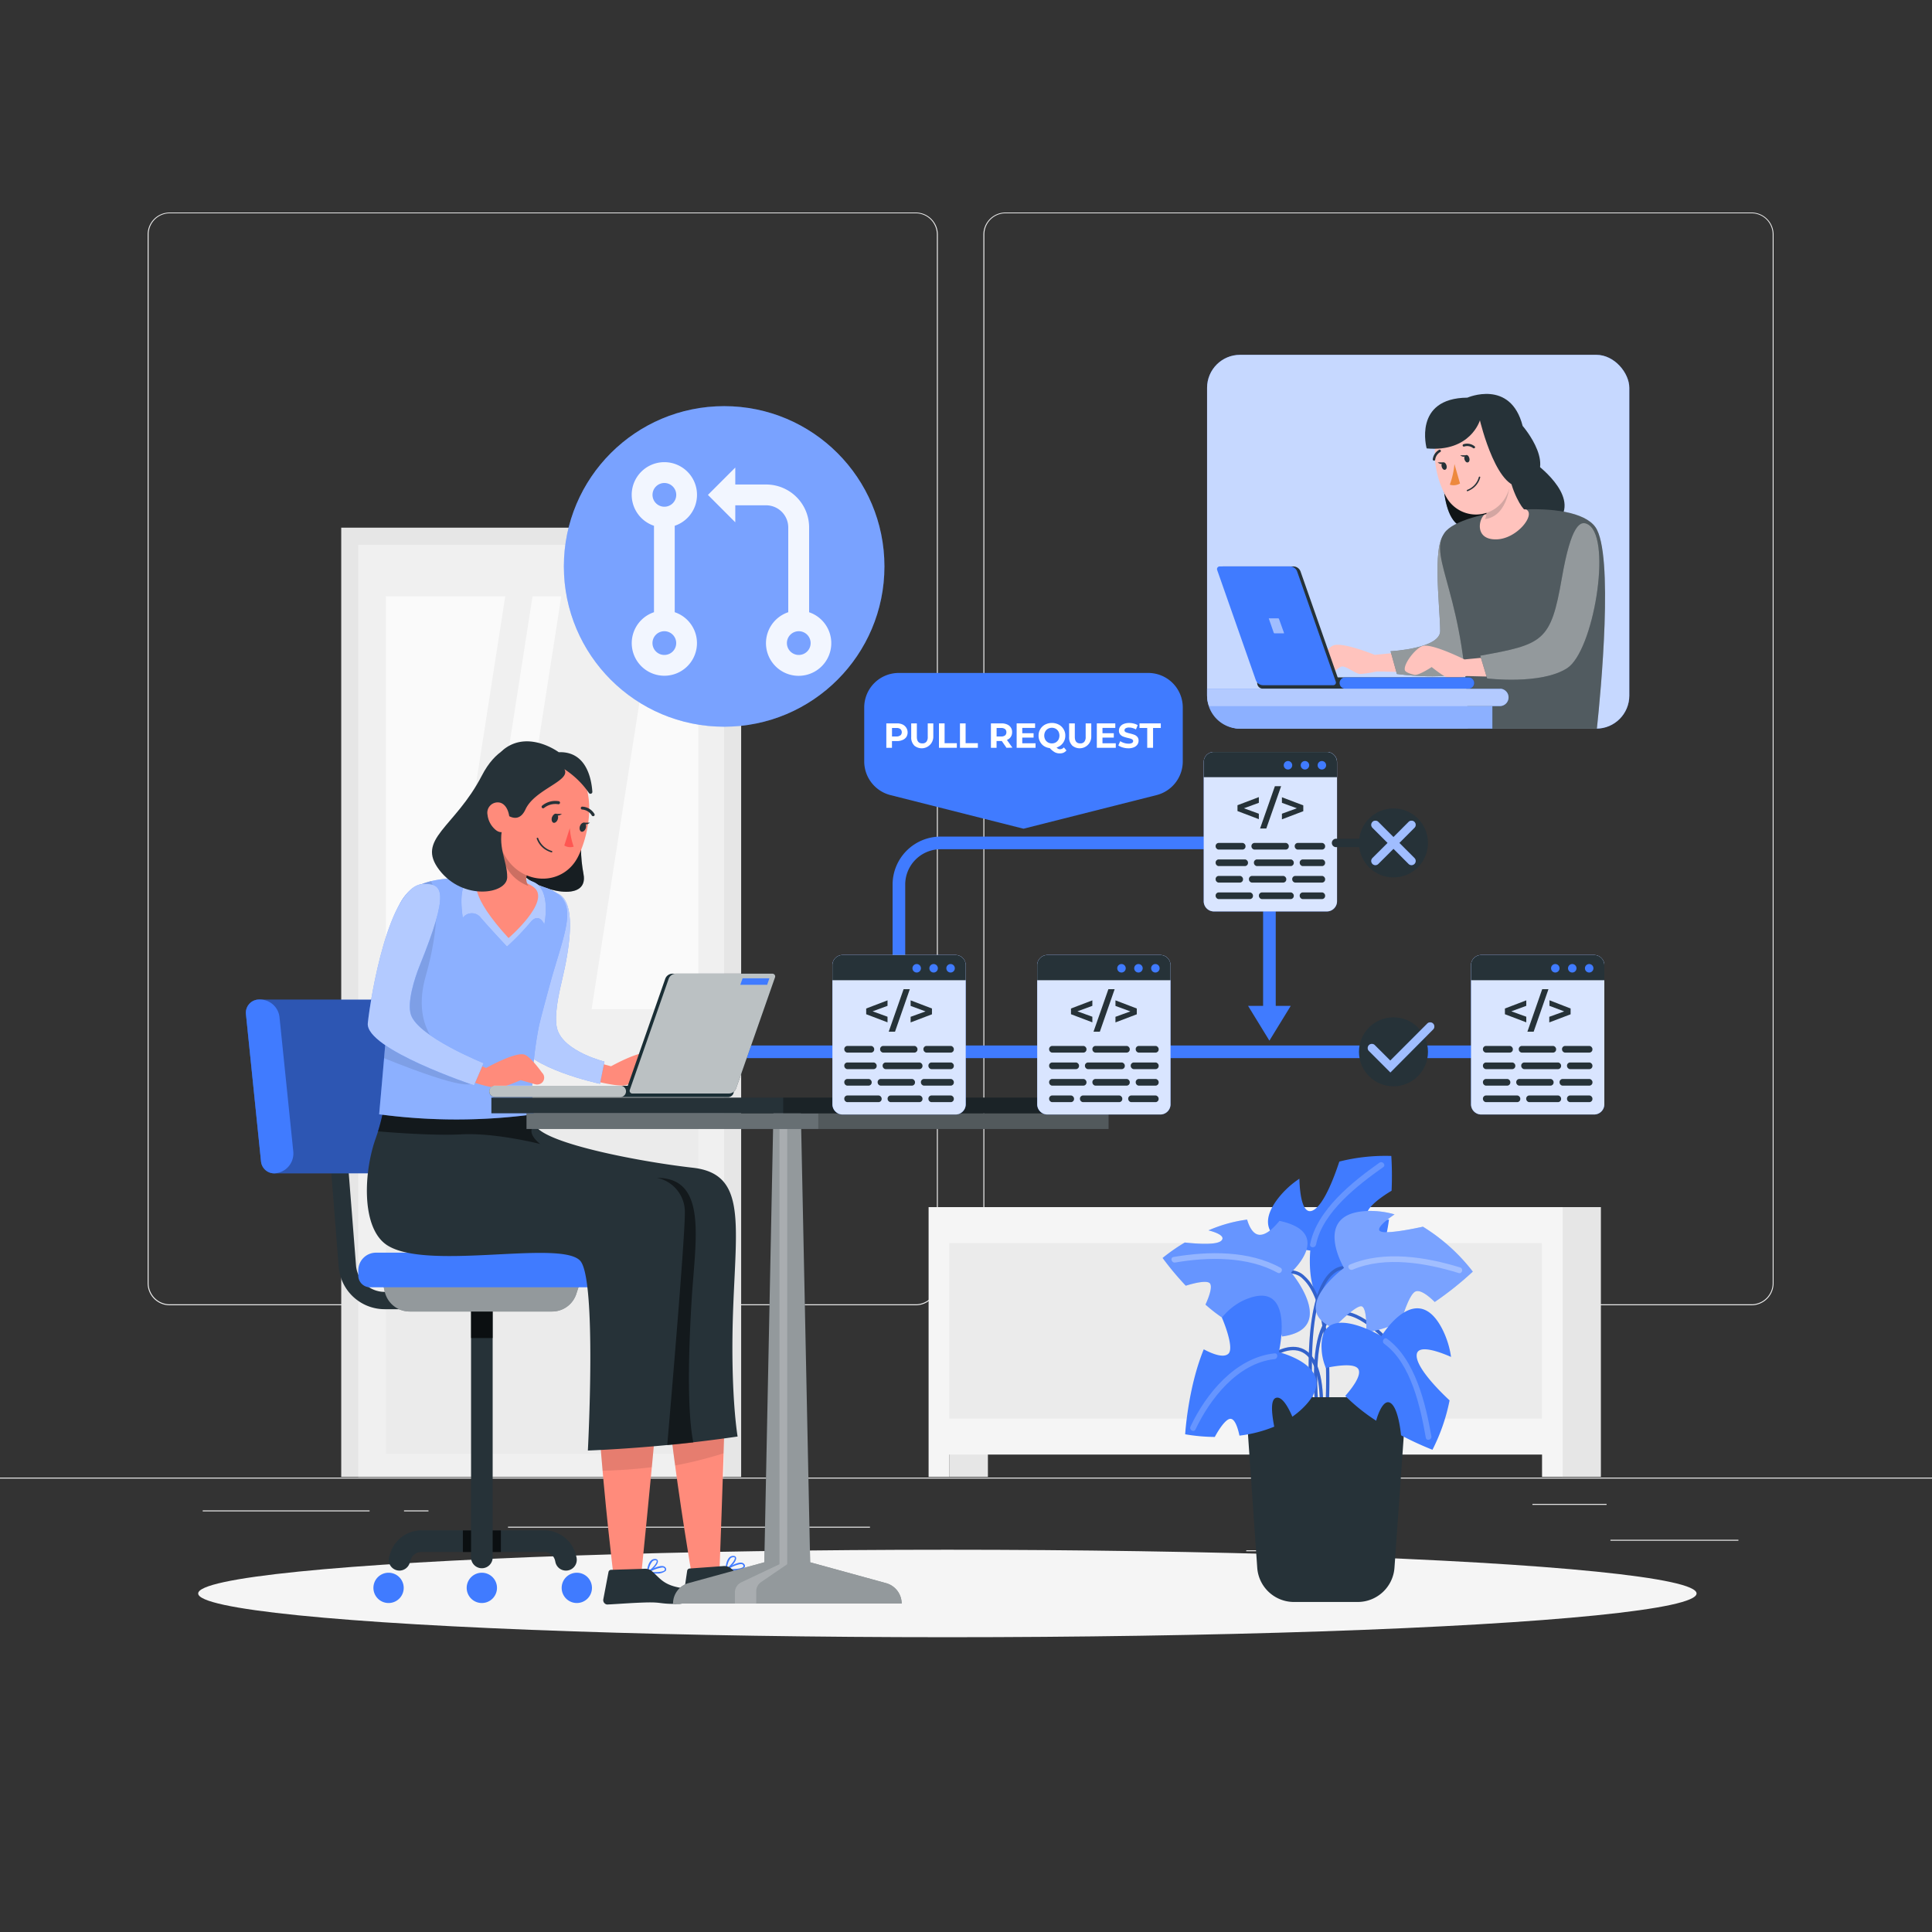 <svg xmlns="http://www.w3.org/2000/svg" viewBox="0 0 500 500"><rect x="0" y="0" width="500" height="500" fill="#333333" stroke="none"/><g id="freepik--background-complete--inject-15"><rect x="416.78" y="398.49" width="33.12" height="0.25" style="fill:#ebebeb"></rect><rect x="322.53" y="401.21" width="8.69" height="0.25" style="fill:#ebebeb"></rect><rect x="396.59" y="389.21" width="19.19" height="0.25" style="fill:#ebebeb"></rect><rect x="52.46" y="390.89" width="43.19" height="0.25" style="fill:#ebebeb"></rect><rect x="104.56" y="390.89" width="6.33" height="0.25" style="fill:#ebebeb"></rect><rect x="131.47" y="395.11" width="93.68" height="0.25" style="fill:#ebebeb"></rect><path d="M237,337.8H43.92a5.71,5.71,0,0,1-5.71-5.71V60.66A5.71,5.71,0,0,1,43.92,55H237a5.71,5.71,0,0,1,5.71,5.71V332.09A5.71,5.71,0,0,1,237,337.8ZM43.92,55.2a5.47,5.47,0,0,0-5.46,5.46V332.09a5.47,5.47,0,0,0,5.46,5.46H237a5.47,5.47,0,0,0,5.46-5.46V60.66A5.47,5.47,0,0,0,237,55.2Z" style="fill:#ebebeb"></path><path d="M453.31,337.8H260.21a5.72,5.72,0,0,1-5.71-5.71V60.66A5.72,5.72,0,0,1,260.21,55h193.1A5.71,5.71,0,0,1,459,60.66V332.09A5.71,5.71,0,0,1,453.31,337.8ZM260.21,55.2a5.47,5.47,0,0,0-5.46,5.46V332.09a5.47,5.47,0,0,0,5.46,5.46h193.1a5.47,5.47,0,0,0,5.46-5.46V60.66a5.47,5.47,0,0,0-5.46-5.46Z" style="fill:#ebebeb"></path><rect y="382.4" width="500" height="0.25" style="fill:#ebebeb"></rect><rect x="88.31" y="136.56" width="103.5" height="245.67" style="fill:#e6e6e6"></rect><rect x="92.71" y="141.01" width="94.7" height="241.22" style="fill:#f0f0f0"></rect><polygon points="128.61 261.17 145.26 154.32 137.82 154.32 121.17 261.17 128.61 261.17" style="fill:#fafafa"></polygon><polygon points="153.11 261.17 180.75 261.17 180.75 154.32 169.76 154.32 153.11 261.17" style="fill:#fafafa"></polygon><polygon points="130.76 154.32 99.87 154.32 99.87 261.17 114.11 261.17 130.76 154.32" style="fill:#fafafa"></polygon><rect x="99.87" y="287.88" width="80.87" height="88.34" style="fill:#ebebeb"></rect><rect x="99.87" y="265.14" width="6.9" height="17.99" style="fill:#e6e6e6"></rect><rect x="106.78" y="265.14" width="1.36" height="17.99" transform="translate(214.91 548.28) rotate(180)" style="fill:#e0e0e0"></rect><circle cx="101.59" cy="272.21" r="2.91" style="fill:#e0e0e0"></circle><rect x="102.44" y="277.25" width="1.5" height="3.64" style="fill:#e0e0e0"></rect><path d="M103.09,272.21A4.07,4.07,0,1,1,99,268.14,4.07,4.07,0,0,1,103.09,272.21Z" style="fill:#ebebeb"></path><rect x="242.9" y="318.78" width="159.26" height="52.33" style="fill:#ebebeb"></rect><rect x="245.66" y="374.66" width="10.01" height="7.56" style="fill:#e6e6e6"></rect><rect x="404.3" y="312.4" width="10.01" height="69.82" style="fill:#e6e6e6"></rect><path d="M401.75,312.4H240.32v69.82h5.34v-5.78H399.08v5.78h5.34V312.4Zm-156.09,9.34h74V367.1h-74Zm79.38,0h74V367.1H325Z" style="fill:#f5f5f5"></path></g><g id="freepik--Shadow--inject-15"><ellipse id="freepik--path--inject-15" cx="245.18" cy="412.39" rx="193.89" ry="11.32" style="fill:#f5f5f5"></ellipse></g><g id="freepik--Plant--inject-15"><path d="M339.1,323.64s-17.64-1.84-8.13-13.76a23.28,23.28,0,0,1,5.31-4.83c.08,3.08.59,9.48,3.41,8.24,3.08-1.35,6-9.88,6.93-12.68a48.75,48.75,0,0,1,13.45-1.45,83.52,83.52,0,0,1,.07,9c-2.11,1.26-6.22,4-6.4,6.08s3.92,1.68,5.73,1.35a48.71,48.71,0,0,1-2.39,10c-2.56-.73-6.45-1.56-7.63-.22s1.52,5.61,3.22,7.85a14.55,14.55,0,0,1-2.95,2.49C337.11,343.48,339.1,323.64,339.1,323.64Z" style="fill:#407BFF"></path><g style="opacity:0.2"><path d="M340.58,322.15c1.64-8.46,10.94-15.53,17.4-20.1.79-.55-.19-1.69-1-1.13-6.83,4.82-16.19,12.19-17.92,21.1-.19.94,1.3,1.07,1.49.13Z" style="fill:#fff"></path></g><path d="M339.09,365.63l.86-.06c-1.72-25.45,2.07-33.72,5.55-36.18a4.22,4.22,0,0,1,3.87-.68l.34-.78a5,5,0,0,0-4.7.76C341.35,331.27,337.35,339.78,339.09,365.63Z" style="fill:#407BFF"></path><path d="M343.93,363.05c.84-21.65-2.91-29.73-6.21-32.69a5.2,5.2,0,0,0-3.92-1.61l.12.85A4.44,4.44,0,0,1,337.2,331c3.13,2.87,6.7,10.75,5.88,32Z" style="fill:#407BFF"></path><path d="M340.28,363.07l.85-.06c-.88-13,.73-20.75,4.65-22.39,5.11-2.14,12.75,6.42,12.83,6.5l.64-.56c-.33-.37-8.12-9.1-13.8-6.73C341.1,341.65,339.36,349.46,340.28,363.07Z" style="fill:#407BFF"></path><path d="M342.44,363.89c0-8-1.66-12.93-4.94-14.66-3.7-1.94-8,.94-8.15,1.06l.48.7s4-2.71,7.27-1c3,1.57,4.49,6.25,4.48,13.9Z" style="fill:#407BFF"></path><g style="opacity:0.2"><path d="M339.09,365.63l.86-.06c-1.72-25.45,2.07-33.72,5.55-36.18a4.22,4.22,0,0,1,3.87-.68l.34-.78a5,5,0,0,0-4.7.76C341.35,331.27,337.35,339.78,339.09,365.63Z"></path><path d="M343.93,363.05c.84-21.65-2.91-29.73-6.21-32.69a5.2,5.2,0,0,0-3.92-1.61l.12.85A4.44,4.44,0,0,1,337.2,331c3.13,2.87,6.7,10.75,5.88,32Z"></path><path d="M340.28,363.07l.85-.06c-.88-13,.73-20.75,4.65-22.39,5.11-2.14,12.75,6.42,12.83,6.5l.64-.56c-.33-.37-8.12-9.1-13.8-6.73C341.1,341.65,339.36,349.46,340.28,363.07Z"></path><path d="M342.44,363.89c0-8-1.66-12.93-4.94-14.66-3.7-1.94-8,.94-8.15,1.06l.48.7s4-2.71,7.27-1c3,1.57,4.49,6.25,4.48,13.9Z"></path></g><path d="M360.89,405.71,364,361.6H322.31l3.06,44.11a9.53,9.53,0,0,0,9.52,8.88h16.48A9.55,9.55,0,0,0,360.89,405.71Z" style="fill:#263238"></path><path d="M347.83,328.15s-8.66-14.55,6.59-14.76a23.17,23.17,0,0,1,6.49.89c-2,1.35-5.18,3.82-3.54,4.44s7.9-.59,10.88-1.25a48.3,48.3,0,0,1,12.91,11.62,84.55,84.55,0,0,1-9.85,7.86c-1.52-1.51-3.82-3.41-5.12-2.65s-2.73,4.81-3.6,7.7a31.85,31.85,0,0,1-9,2.8c.08-2.33,0-6.09-1.08-6.69s-5.16,3.25-7.43,5.59C333.4,338.67,347.83,328.15,347.83,328.15Z" style="fill:#407BFF"></path><path d="M347.83,328.15s-8.66-14.55,6.59-14.76a23.17,23.17,0,0,1,6.49.89c-2,1.35-5.18,3.82-3.54,4.44s7.9-.59,10.88-1.25a48.3,48.3,0,0,1,12.91,11.62,84.55,84.55,0,0,1-9.85,7.86c-1.52-1.51-3.82-3.41-5.12-2.65s-2.73,4.81-3.6,7.7a31.85,31.85,0,0,1-9,2.8c.08-2.33,0-6.09-1.08-6.69s-5.16,3.25-7.43,5.59C333.4,338.67,347.83,328.15,347.83,328.15Z" style="fill:#fff;opacity:0.3"></path><path d="M327.8,339.08c-1.85-.53-4.13,3.14-5.32,5.35a40,40,0,0,1-10.5-6.8c.85-1.86,1.81-4.44,1.2-5.42s-3.94-.21-6.3.53a76.53,76.53,0,0,1-6-7.18,48.39,48.39,0,0,1,5.75-4c3.43.38,8.28.69,9.46-.49s-1.44-2.18-3.34-2.65a37.11,37.11,0,0,1,10-2.79c.45,1.55,1.45,3.94,3.31,3.94s3.79-2.07,5.07-3.61c14.33,3.08,3,13.33,3,13.33s12.33,14.63-2.33,16.59C331,343.38,329.53,339.57,327.8,339.08Z" style="fill:#407BFF"></path><path d="M327.8,339.08c-1.85-.53-4.13,3.14-5.32,5.35a40,40,0,0,1-10.5-6.8c.85-1.86,1.81-4.44,1.2-5.42s-3.94-.21-6.3.53a76.53,76.53,0,0,1-6-7.18,48.39,48.39,0,0,1,5.75-4c3.43.38,8.28.69,9.46-.49s-1.44-2.18-3.34-2.65a37.11,37.11,0,0,1,10-2.79c.45,1.55,1.45,3.94,3.31,3.94s3.79-2.07,5.07-3.61c14.33,3.08,3,13.33,3,13.33s12.33,14.63-2.33,16.59C331,343.38,329.53,339.57,327.8,339.08Z" style="fill:#fff;opacity:0.2"></path><path d="M311.53,349.2c1.75.94,5.07,2.45,6.41,1.11s-.71-7-1.71-9.3a15.91,15.91,0,0,1,5.73-4.54c13.57-6,9,13.47,9,13.47S348,354.06,337,364.57a21.48,21.48,0,0,1-2.54,2.07c-.86-2-2.53-5.35-4.2-4.89s-1,4.78-.49,7.47a34.3,34.3,0,0,1-9,2.32c-.4-1.9-1.16-4.42-2.38-4.35s-3,2.81-4,4.69a46.66,46.66,0,0,1-7.67-.69S307.41,359.28,311.53,349.2Z" style="fill:#407BFF"></path><path d="M357.51,345.8s9.18-15.17,15.92-1.5a23.27,23.27,0,0,1,2.1,6.87c-2.81-1.24-8.82-3.51-8.9-.42-.1,3.36,6.36,9.66,8.52,11.67a49,49,0,0,1-4.43,12.78,81.65,81.65,0,0,1-8.13-3.75c-.25-2.45-1-7.33-2.77-8.38s-3.2,2.83-3.67,4.61a48.61,48.61,0,0,1-8-6.42c1.76-2,4.17-5.17,3.45-6.81-.78-1.8-5.72-1-8.47-.44a14.21,14.21,0,0,1-1-3.72C340.42,335.54,357.51,345.8,357.51,345.8Z" style="fill:#407BFF"></path><g style="opacity:0.3"><path d="M350.08,328.58c8.42-3.58,19.1-1.69,27.42.88.92.28,1.31-1.16.39-1.44-8.79-2.72-19.72-4.49-28.56-.74-.88.38-.12,1.67.75,1.3Z" style="fill:#fff"></path></g><g style="opacity:0.3"><path d="M304.13,326.74c8.55-1.46,18.75-1.63,26.5,2.64.85.47,1.6-.82.76-1.29-8.16-4.49-18.69-4.32-27.66-2.79-1,.16-.54,1.6.4,1.44Z" style="fill:#fff"></path></g><g style="opacity:0.2"><path d="M329.83,350.25c-10.09,1.09-17.73,10.44-21.73,18.94-.41.87.88,1.63,1.29.76,3.74-7.94,10.92-17.17,20.44-18.21.95-.1,1-1.6,0-1.49Z" style="fill:#fff"></path></g><g style="opacity:0.2"><path d="M358.23,347.77c7,5.09,9.39,16.52,10.77,24.31.17.95,1.61.55,1.44-.39-1.45-8.24-4.13-19.85-11.45-25.21-.78-.57-1.53.73-.76,1.29Z" style="fill:#fff"></path></g></g><g id="freepik--character-2--inject-15"><rect x="312.39" y="91.83" width="109.27" height="96.74" rx="8.54" style="fill:#407BFF"></rect><rect x="312.39" y="91.83" width="109.27" height="96.74" rx="8.54" style="fill:#fff;opacity:0.7"></rect><path d="M373.73,114.83S371.42,135,379,136.57c9.4,2,7.13-15.95,7.13-15.95L379,110.28Z" style="fill:#263238"></path><path d="M373.73,114.83S371.42,135,379,136.57c9.4,2,7.13-15.95,7.13-15.95L379,110.28Z" style="opacity:0.6"></path><path d="M397.16,119.79s11.42,8.12,6.54,14.56-13-2.66-13.15-7.71S397.16,119.79,397.16,119.79Z" style="fill:#263238"></path><path d="M362.67,168.81l-6.89.66s-8-3.26-10.56-2.49c-1.77.53-4.33,4.54-3.82,6.32.19.66,1.77,1.19,2.45,1.25.9.08,2.55-2,3.45-2.06,1.2-.1,3.54,1.92,4.75,1.94a32.79,32.79,0,0,0,4.28-.66l8.12.19Z" style="fill:#ffc3bd"></path><path d="M359.88,168.54l1.64,5.89s11.88,1.62,16.54-.43,1.15-36.51-3.34-36.13-2,19.45-2,25.44C372.7,167.88,359.88,168.54,359.88,168.54Z" style="fill:#263238"></path><path d="M359.88,168.54l1.64,5.89s11.88,1.62,16.54-.43,1.15-36.51-3.34-36.13-2,19.45-2,25.44C372.7,167.88,359.88,168.54,359.88,168.54Z" style="fill:#fff;opacity:0.5"></path><path d="M373.83,137.91c-4.5,6.44,5.84,16.54,6.06,50.67h33.38c1-9.22,4.43-45.34-.38-52.16C407.36,128.59,378.12,131.78,373.83,137.91Z" style="fill:#263238"></path><path d="M373.83,137.91c-4.5,6.44,5.84,16.54,6.06,50.67h33.38c1-9.22,4.43-45.34-.38-52.16C407.36,128.59,378.12,131.78,373.83,137.91Z" style="fill:#fff;opacity:0.2"></path><path d="M383.69,128.86l6.7-7.28c.64,5.58,3.61,10.16,4.2,10.34l-.73,2.56c-8.12,9.13-10,.36-10,.36C385.85,133.19,383.69,128.86,383.69,128.86Z" style="fill:#ffc3bd"></path><path d="M393.48,118.27a6,6,0,0,1-1.68,4c-1.39,1.42-3,.35-3.34-1.51-.32-1.69,0-4.45,1.77-5.15S393.49,116.4,393.48,118.27Z" style="fill:#ffc3bd"></path><path d="M385.89,170l-6.89.66s-7.8-3.91-10.55-3.54c-1.78.24-5.2,4.49-4.89,6.26.12.68,1.79,1.09,2.46,1.25,1.09.27,4.5-2,4.5-2s3.47,2.84,4.75,3a20.66,20.66,0,0,0,4.28-.67l8.12.2Z" style="fill:#ffc3bd"></path><path d="M411.2,135.86c-2.22-1.51-4.59-.05-7,13.76-2.84,16.38-4.74,17.12-21.11,20.07l1.78,5.89s14,1.72,20.74-2.68S417.17,139.94,411.2,135.86Z" style="fill:#263238"></path><path d="M411.2,135.86c-2.22-1.51-4.59-.05-7,13.76-2.84,16.38-4.74,17.12-21.11,20.07l1.78,5.89s14,1.72,20.74-2.68S417.17,139.94,411.2,135.86Z" style="fill:#fff;opacity:0.5"></path><path d="M387.26,139.59c5.44-.11,10.34-6.61,7.65-7.76a61.51,61.51,0,0,0-10.69,1.32C382.64,134.35,381.63,139.71,387.26,139.59Z" style="fill:#ffc3bd"></path><path d="M387.7,124.5l3.13-.32s-.14,9.36-6.54,10.17c1.19-1.89-.6-5.49-.6-5.49Z" style="fill:#263238;opacity:0.2"></path><path d="M389.48,113.58c1.44,6.61,2.63,10.4.34,14.77a8.79,8.79,0,0,1-15.58.18c-3.05-5.38-4.91-15.29.64-19.9a8.9,8.9,0,0,1,14.6,5Z" style="fill:#ffc3bd"></path><path d="M380.26,118.54c.16.52,0,1-.36,1.12s-.73-.23-.89-.75,0-1,.37-1.13S380.11,118,380.26,118.54Z" style="fill:#263238"></path><path d="M374.36,120.45c.15.52,0,1-.36,1.12s-.74-.23-.89-.76,0-1,.36-1.13S374.21,119.91,374.36,120.45Z" style="fill:#263238"></path><path d="M381.54,116a.27.27,0,0,0,.14-.07.31.31,0,0,0-.06-.44h0a3.1,3.1,0,0,0-2.89-.52.32.32,0,0,0-.18.41h0a.32.32,0,0,0,.41.18h0a2.48,2.48,0,0,1,2.25.39A.31.31,0,0,0,381.54,116Z" style="fill:#263238"></path><path d="M371.24,119.21a.34.34,0,0,0,.18-.24,2.69,2.69,0,0,1,1.34-2,.32.32,0,0,0,.08-.45.32.32,0,0,0-.36-.13h0a3.29,3.29,0,0,0-1.68,2.44.32.32,0,0,0,.25.37h0A.37.37,0,0,0,371.24,119.21Z" style="fill:#263238"></path><path d="M380.67,126.7a6.27,6.27,0,0,1-.82.41.18.18,0,0,1-.24-.09h0a.18.18,0,0,1,.11-.24,4.9,4.9,0,0,0,3-3.29.18.18,0,0,1,.22-.14.17.17,0,0,1,.14.21A5.07,5.07,0,0,1,380.67,126.7Z" style="fill:#263238"></path><path d="M376.41,120.1a20.8,20.8,0,0,1-1.2,5.33,3.19,3.19,0,0,0,2.64-.31Z" style="fill:#ed893e"></path><path d="M373.57,119.67l-1.5,0S373.11,120.57,373.57,119.67Z" style="fill:#263238"></path><path d="M379.4,117.82l-1.51,0S378.92,118.68,379.4,117.82Z" style="fill:#263238"></path><path d="M383,108.78s-2.4,8.29-13.78,7.27c0,0-3.62-13,10.54-13.14,0,0,11.17-4.88,14.3,7.32,0,0,9.87,11.35.55,15.39C387.68,128.62,383,108.78,383,108.78Z" style="fill:#263238"></path><path d="M380.19,175.31H326.94a1.46,1.46,0,1,0,0,2.91h53.25a1.46,1.46,0,0,0,0-2.91Z" style="fill:#263238"></path><path d="M327.73,177.33h18.2a.69.69,0,0,0,.65-.91l-10-28.52a2,2,0,0,0-1.85-1.31h-18.2a.69.69,0,0,0-.65.92l10,28.51A1.94,1.94,0,0,0,327.73,177.33Z" style="fill:#263238"></path><path d="M326.85,177.33h18.2a.69.69,0,0,0,.65-.91l-10-28.52a2,2,0,0,0-1.85-1.31h-18.2a.69.69,0,0,0-.65.92L325,176A2,2,0,0,0,326.85,177.33Z" style="fill:#407BFF"></path><path d="M329.91,163.91h2.31a.09.09,0,0,0,.08-.12L331,160.18a.25.25,0,0,0-.24-.16h-2.3a.08.08,0,0,0-.08.11l1.26,3.61A.26.26,0,0,0,329.91,163.91Z" style="fill:#fff;opacity:0.5"></path><path d="M348.27,178.22a1.46,1.46,0,1,1,0-2.91h31.92a1.46,1.46,0,0,1,0,2.91Z" style="fill:#407BFF"></path><path d="M388.31,178.27H312.39V180a8.49,8.49,0,0,0,.45,2.73h75.47a2.25,2.25,0,0,0,0-4.49Z" style="fill:#407BFF"></path><path d="M320.93,188.58h65.29v-5.82H312.84A8.53,8.53,0,0,0,320.93,188.58Z" style="fill:#407BFF"></path><path d="M388.31,178.27H312.39V180a8.49,8.49,0,0,0,.45,2.73h75.47a2.25,2.25,0,0,0,0-4.49Z" style="fill:#fff;opacity:0.6"></path><path d="M320.93,188.58h65.29v-5.82H312.84A8.53,8.53,0,0,0,320.93,188.58Z" style="fill:#fff;opacity:0.4"></path></g><g id="freepik--character-1--inject-15"><path d="M111.26,338.82H99.5a11.94,11.94,0,0,1-11.84-10.94l-2.14-27.13L90,300.4l2.14,27.13a7.44,7.44,0,0,0,7.38,6.81h11.76Z" style="fill:#263238"></path><path d="M105.32,303.65a5.15,5.15,0,0,0,4.59-5.64l-3.56-34.73a5.13,5.13,0,0,0-5.63-4.58h-34a3.42,3.42,0,0,0-3.06,3.76l3.9,38.12a3.43,3.43,0,0,0,3.76,3.07Z" style="fill:#407BFF"></path><path d="M105.32,303.65a5.15,5.15,0,0,0,4.59-5.64l-3.56-34.73a5.13,5.13,0,0,0-5.63-4.58h-34a3.42,3.42,0,0,0-3.06,3.76l3.9,38.12a3.43,3.43,0,0,0,3.76,3.07Z" style="opacity:0.3"></path><path d="M67.55,300.58l-3.9-38.12a3.42,3.42,0,0,1,3.06-3.76h0a5.13,5.13,0,0,1,5.63,4.58L75.9,298a5.15,5.15,0,0,1-4.59,5.64h0A3.43,3.43,0,0,1,67.55,300.58Z" style="fill:#407BFF"></path><path d="M106,404.57l.3-.92a2.88,2.88,0,0,1,2.74-2h31.8a2.89,2.89,0,0,1,2.82,2.26l.08.37a2.79,2.79,0,0,0,2.73,2.19h0a2.79,2.79,0,0,0,2.73-3.4l-.08-.36a8.48,8.48,0,0,0-8.28-6.66h-31.8a8.48,8.48,0,0,0-8,5.82l-.31.93a2.8,2.8,0,0,0,2.66,3.67h0A2.8,2.8,0,0,0,106,404.57Z" style="fill:#263238"></path><rect x="119.79" y="396.07" width="9.84" height="5.59" style="opacity:0.7"></rect><path d="M124.71,405.86h0a2.8,2.8,0,0,1-2.8-2.8V328.72h5.59v74.34A2.8,2.8,0,0,1,124.71,405.86Z" style="fill:#263238"></path><path d="M128.62,410.93a3.92,3.92,0,1,1-3.91-3.91A3.92,3.92,0,0,1,128.62,410.93Z" style="fill:#407BFF"></path><path d="M104.48,410.93a3.92,3.92,0,1,1-3.92-3.91A3.93,3.93,0,0,1,104.48,410.93Z" style="fill:#407BFF"></path><path d="M153.2,410.93a3.92,3.92,0,1,1-3.91-3.91A3.92,3.92,0,0,1,153.2,410.93Z" style="fill:#407BFF"></path><rect x="121.91" y="333.05" width="5.59" height="13.23" style="opacity:0.7"></rect><path d="M142.86,339.42H106a6.61,6.61,0,0,1-6.44-5.18l-1.1-5H151l-1.86,5.64A6.6,6.6,0,0,1,142.86,339.42Z" style="fill:#263238"></path><path d="M142.86,339.42H106a6.61,6.61,0,0,1-6.44-5.18l-1.1-5H151l-1.86,5.64A6.6,6.6,0,0,1,142.86,339.42Z" style="fill:#fff;opacity:0.5"></path><path d="M97.3,324.19h54.81a4.59,4.59,0,0,1,4.59,4.59v1.31a3.06,3.06,0,0,1-3.06,3.06H95.78a3.06,3.06,0,0,1-3.06-3.06v-1.31A4.59,4.59,0,0,1,97.3,324.19Z" style="fill:#407BFF"></path><path d="M163.38,302.1s23-1.15,24.66,6.53-1.84,98-1.84,98l-7.25.45s-12.55-72.36-6.38-84.76l-18.29.25Z" style="fill:#ff8b7b"></path><path d="M187.58,366c-4.49-.05-9.53.06-14.49.27.51,4.44,1.07,8.85,1.64,13a109.39,109.39,0,0,0,12.53-3.15C187.37,372.89,187.47,369.48,187.58,366Z" style="opacity:0.1;mix-blend-mode:multiply"></path><path d="M188,406.35a.19.19,0,0,1-.16-.14.18.18,0,0,1,.08-.2c.11-.08,2.75-1.85,4.09-1.58a1,1,0,0,1,.62.39.71.71,0,0,1,.07.81,3.32,3.32,0,0,1-2.27.77A13.16,13.16,0,0,1,188,406.35Zm.59-.29c1.48.07,3.46-.08,3.79-.62,0-.07.09-.18-.07-.41a.48.48,0,0,0-.38-.23,1.45,1.45,0,0,0-.36,0A8.5,8.5,0,0,0,188.54,406.06Z" style="fill:#407BFF"></path><path d="M187.85,406.35a.18.18,0,0,1-.09-.16c0-.1.06-2.24,1-3.14a1.38,1.38,0,0,1,1-.39c.51,0,.69.26.73.47.23.88-1.54,2.72-2.45,3.2a.11.11,0,0,1-.08,0Zm1.83-3.33a.94.94,0,0,0-.63.28,4.39,4.39,0,0,0-.87,2.49c.93-.65,2.08-2.07,2-2.6,0-.05,0-.18-.39-.19l-.1,0Z" style="fill:#407BFF"></path><path d="M187.07,405.31l-8.59.62a.69.69,0,0,0-.64.59l-1.05,7.1a1.15,1.15,0,0,0,1,1.32,1,1,0,0,0,.25,0c3.09-.28,5.84-.65,9.69-.92,4.55-.33,3.44.3,8.8,0,3.22-.19,3.55-3.9,2.17-4-6.32-.33-7.1-2.18-9.68-4.24A2.75,2.75,0,0,0,187.07,405.31Z" style="fill:#263238"></path><path d="M149.37,302.84s23.06,1.1,24.32,8.86-7.7,95.48-7.7,95.48l-7.27.1s-9.05-72.88-2.29-85l-18.28-.63Z" style="fill:#ff8b7b"></path><path d="M168.69,379.71c.41-4.28.84-8.82,1.27-13.45-5.5,0-10.85,0-15.12.11.32,4.88.71,9.71,1.11,14.26C158.56,380.58,163.16,380.38,168.69,379.71Z" style="opacity:0.1;mix-blend-mode:multiply"></path><path d="M167.59,407.07a.19.19,0,0,1-.15-.15.18.18,0,0,1,.08-.19c.12-.08,2.83-1.73,4.15-1.41a1,1,0,0,1,.61.42.71.71,0,0,1,0,.81,3.4,3.4,0,0,1-2.31.67A14,14,0,0,1,167.59,407.07Zm.6-.27c1.48.14,3.46.07,3.82-.46.05-.06.09-.18,0-.41a.56.56,0,0,0-.38-.25,1.46,1.46,0,0,0-.36,0A8.72,8.72,0,0,0,168.19,406.8Z" style="fill:#407BFF"></path><path d="M167.49,407.07a.19.19,0,0,1-.08-.17c0-.1.15-2.24,1.13-3.09a1.38,1.38,0,0,1,1-.35c.51,0,.68.29.71.5.19.88-1.65,2.65-2.58,3.1a.11.11,0,0,1-.08,0Zm2-3.26a1,1,0,0,0-.63.26,4.41,4.41,0,0,0-1,2.45c1-.61,2.16-2,2.1-2.52,0-.05,0-.18-.38-.2Z" style="fill:#407BFF"></path><path d="M166.75,406l-8.61.27a.69.69,0,0,0-.66.56l-1.34,7.05a1.15,1.15,0,0,0,.91,1.36,1,1,0,0,0,.24,0c3.1-.15,5.86-.4,9.72-.52,4.57-.13,3.43.45,8.79.36,3.23-.06,3.71-3.75,2.34-3.89-6.3-.59-7-2.47-9.5-4.64A2.78,2.78,0,0,0,166.75,406Z" style="fill:#263238"></path><path d="M99.36,286.52a51.4,51.4,0,0,1-2.22,8.35c-2.94,8.43-3.6,22,2.34,26.87,9.36,7.64,45.43-1.09,50.66,4.53,4.36,4.69,2,49.13,2,49.13a379.48,379.48,0,0,0,38.75-3.63s-2-11.6-1.12-33.85,3.06-34.18-10.46-35.71-37.62-6.14-40.61-10.74c-2-3.09-1.07-4.86-1.07-4.86Z" style="fill:#263238"></path><path d="M179.44,373.31c-.84-4-1.87-13.89-.41-37.38.94-15.12,4.12-31.1-9-31.1a9,9,0,0,1,7.21,9.1c0,6.76-3.56,48.54-4.56,60.07C174.88,373.8,177.14,373.57,179.44,373.31Z" style="opacity:0.5"></path><path d="M138.51,291.09c-1.7-2.85-.84-4.48-.84-4.48l-38.31-.09a48.71,48.71,0,0,1-1.54,6.27c4.94.43,15.17,1.13,21.52.78,8.89-.48,20.47,2.5,20.47,2.5S135.71,293.05,138.51,291.09Z" style="opacity:0.5"></path><path d="M151.69,210.64s-2.47,6.13-.68,15.58c1.44,7.56-11.59,4.43-15.87,0S148.47,210,148.47,210Z" style="fill:#263238"></path><path d="M151.69,210.64s-2.47,6.13-.68,15.58c1.44,7.56-11.59,4.43-15.87,0S148.47,210,148.47,210Z" style="opacity:0.4"></path><path d="M152.77,274.5l5.37,1.45s7.17-4,9.67-3.46c1.37.31,3.43,2.58,4.93,4.42a2,2,0,0,1-1.06,3.15h0a1.86,1.86,0,0,1-1,0L167,279s-4.11,1.83-5.73,1.93c-2.84.18-10.64-2-10.64-2Z" style="fill:#ff8b7b"></path><path d="M143.42,231c2.29.36,6.78,2.83,1.93,23.12-.76,3.21-2.12,9.31-1.07,12.44,1.89,5.65,12.15,8.18,12.15,8.18l-1.16,5.75s-19-4.08-20.91-10.69C132.49,263.42,133.2,229.42,143.42,231Z" style="fill:#407BFF"></path><path d="M143.42,231c2.29.36,6.78,2.83,1.93,23.12-.76,3.21-2.12,9.31-1.07,12.44,1.89,5.65,12.15,8.18,12.15,8.18l-1.16,5.75s-19-4.08-20.91-10.69C132.49,263.42,133.2,229.42,143.42,231Z" style="fill:#fff;opacity:0.6"></path><path d="M98.12,288.38a150.27,150.27,0,0,0,40,0s-1.41-8.52,1.33-22.68c.34-1.73,3.13-12,3.63-13.69,5.4-18.18,8.38-22.79-16.39-24.56-21.29-1.51-24.53,3.82-25.08,16.4S98.12,288.38,98.12,288.38Z" style="fill:#407BFF"></path><path d="M98.12,288.38a150.27,150.27,0,0,0,40,0s-1.41-8.52,1.33-22.68c.34-1.73,3.13-12,3.63-13.69,5.4-18.18,8.38-22.79-16.39-24.56-21.29-1.51-24.53,3.82-25.08,16.4S98.12,288.38,98.12,288.38Z" style="fill:#fff;opacity:0.4"></path><path d="M120.37,274l5.44,2.39s7.25-4.07,9.79-3.5c1.62.37,4.68,4.73,4.68,4.73a1.76,1.76,0,0,1-.83,3h0a1.76,1.76,0,0,1-.91,0l-3.78-1.08s-4.17,1.85-5.81,1.95c-2.87.19-10.77-2.93-10.77-2.93Z" style="fill:#ff8b7b"></path><path d="M123.37,226.63c-3,.78-4.75,2.89-3.6,10.92a2.89,2.89,0,0,1,4.69,0c2.42,2.81,6.75,7.42,6.75,7.42a64.25,64.25,0,0,0,6-6.2c2.3-2.89,3.66.47,3.66.47s1.93-9-2.83-11C133.68,226.42,127,225.69,123.37,226.63Z" style="fill:#407BFF"></path><path d="M123.37,226.63c-3,.78-4.75,2.89-3.6,10.92a2.89,2.89,0,0,1,4.69,0c2.42,2.81,6.75,7.42,6.75,7.42a64.25,64.25,0,0,0,6-6.2c2.3-2.89,3.66.47,3.66.47s1.93-9-2.83-11C133.68,226.42,127,225.69,123.37,226.63Z" style="fill:#fff;opacity:0.6"></path><path d="M101.6,243.85c-.31,7-1.34,19.91-2.21,30,41,16.51,15.14-2.21,15.14-2.21s-8.21-5.6-4.36-19,2.68-21.78,2.68-21.78l-1.31-2.84C103.63,230,102,235.2,101.6,243.85Z" style="opacity:0.1"></path><path d="M109.4,228.79c5.32-.28,7,1.87-.84,21.25-1.25,3.09-3.27,9.42-2.21,12.59,1.92,5.72,18.8,12.52,18.8,12.52l-2.47,5.73S94.5,271.5,95.19,264.79,100.67,229.26,109.4,228.79Z" style="fill:#407BFF"></path><path d="M109.4,228.79c5.32-.28,7,1.87-.84,21.25-1.25,3.09-3.27,9.42-2.21,12.59,1.92,5.72,18.8,12.52,18.8,12.52l-2.47,5.73S94.5,271.5,95.19,264.79,100.67,229.26,109.4,228.79Z" style="fill:#fff;opacity:0.6"></path><path d="M131.61,242.77s10.87-9.33,6.72-13c-2.09-1.86-8.53-3.54-14.19-2.24C122.78,227.83,121.54,231.83,131.61,242.77Z" style="fill:#ff8b7b"></path><path d="M138.25,233.24a14,14,0,0,0-.36-3c-1-.51-2.73-2.4-.86-5.36L131,214.27c-1.14,4.82-2.13,12.58-6.58,14.13,0,0-1.4,3.65,5,11.53Z" style="fill:#ff8b7b"></path><path d="M131,214.27c-.38,1.61-.75,3.55-1.23,5.48a10.5,10.5,0,0,0,7,9.52c-.66-.93-1-2.41.24-4.36Z" style="opacity:0.2"></path><path d="M129.75,205.14c-1.31,8.18-2,11.6,1.11,16.65,4.74,7.6,15.07,7.41,18.8-.2,3.35-6.86,4.94-19.12-2.26-24.05a11.3,11.3,0,0,0-17.65,7.6Z" style="fill:#ff8b7b"></path><path d="M142.84,211.52c-.2.65,0,1.28.39,1.41s.93-.28,1.13-.92,0-1.27-.39-1.41S143.06,210.93,142.84,211.52Z" style="fill:#263238"></path><path d="M150.08,213.83c-.21.66,0,1.28.39,1.41s.93-.28,1.13-.92,0-1.27-.39-1.4S150.28,213.2,150.08,213.83Z" style="fill:#263238"></path><path d="M151,212.9l1.68,0S151.52,213.9,151,212.9Z" style="fill:#263238"></path><path d="M147.47,214.29a18.07,18.07,0,0,0,1,4.82,2.93,2.93,0,0,1-2.43-.3Z" style="fill:#ff5652"></path><path d="M141.76,220.22a5.67,5.67,0,0,0,.92.36.19.19,0,0,0,.25-.11h0a.2.2,0,0,0-.14-.25,5.33,5.33,0,0,1-3.51-3.3.2.2,0,0,0-.38.11A5.5,5.5,0,0,0,141.76,220.22Z" style="fill:#263238"></path><path d="M140.38,209.14a.39.39,0,0,0,.46-.07,4.68,4.68,0,0,1,3.62-.94.41.41,0,0,0,.47-.33.4.4,0,0,0-.32-.45h0a5.38,5.38,0,0,0-4.33,1.17.39.39,0,0,0,0,.55h0A.17.17,0,0,0,140.38,209.14Z" style="fill:#263238"></path><path d="M153.31,211.18a.41.41,0,0,0,.4,0,.39.39,0,0,0,.12-.55,3.86,3.86,0,0,0-3.13-1.87.37.37,0,0,0-.39.36v0a.38.38,0,0,0,.39.39h0a3.17,3.17,0,0,1,2.43,1.5A.4.4,0,0,0,153.31,211.18Z" style="fill:#263238"></path><path d="M143.74,210.64l1.68,0S144.27,211.6,143.74,210.64Z" style="fill:#263238"></path><path d="M129,208.84s4.56,5.89,7,.62,11.86-7.34,10.06-10.4a22.56,22.56,0,0,1,6.33,6.13.49.49,0,0,0,.91-.3c-.25-3.53-1.64-10.49-8.7-10.22,0,0-7.39-5.5-13.71-1.12C124.85,197.71,129,208.84,129,208.84Z" style="fill:#263238"></path><path d="M142.55,194.49s-10.86-7.27-17.85,6.24-17.16,16.41-11,24.43,17.5,6.22,17.56,1.9-2.78-8.07-.94-13.94S142.55,194.49,142.55,194.49Z" style="fill:#263238"></path><path d="M126.17,210.85a5.93,5.93,0,0,0,2.2,4c1.65,1.27,3.26,0,3.47-2,.17-1.78-.47-4.59-2.43-5.12a2.68,2.68,0,0,0-3.24,3.14Z" style="fill:#ff8b7b"></path></g><g id="freepik--Desk--inject-15"><path d="M229.29,409.71l-19.62-5.39-2.46-118.86h-7L197.8,404.32l-19.62,5.39a5.49,5.49,0,0,0-4,5.29h59.17A5.49,5.49,0,0,0,229.29,409.71Z" style="fill:#263238"></path><path d="M229.29,409.71l-19.62-5.39-2.46-118.86h-7L197.8,404.32l-19.62,5.39a5.49,5.49,0,0,0-4,5.29h59.17A5.49,5.49,0,0,0,229.29,409.71Z" style="fill:#fff;opacity:0.5"></path><path d="M195.71,415v-3.16a2.92,2.92,0,0,1,1.28-2.42l6.74-4.6V290.15h-2V404.82l-9.86,4.67a2.93,2.93,0,0,0-1.68,2.65V415Z" style="fill:#fff;opacity:0.2"></path><rect x="136.26" y="288.12" width="150.62" height="4.06" style="fill:#263238"></rect><rect x="136.26" y="288.12" width="150.62" height="4.06" style="fill:#fff;opacity:0.3"></rect><rect x="211.77" y="288.12" width="75.1" height="4.06" style="opacity:0.2"></rect><rect x="127.17" y="284.06" width="168.79" height="4.06" style="fill:#263238"></rect><rect x="202.69" y="284.06" width="93.27" height="4.06" style="opacity:0.3"></rect></g><g id="freepik--Arrows--inject-15"><path d="M330.16,260.32v-26.5h0v-4.9a12.43,12.43,0,0,0-12.41-12.41H243.4A12.43,12.43,0,0,0,231,228.92v42.16h3.27V228.92a9.15,9.15,0,0,1,9.14-9.14h74.34a9.15,9.15,0,0,1,9.14,9.14v31.4H323l5.52,9,5.52-9Z" style="fill:#407BFF"></path><rect x="187.38" y="270.57" width="213.56" height="3.27" style="fill:#407BFF"></rect></g><g id="freepik--Codes--inject-15"><path d="M243.37,288.43h-25.3a2.64,2.64,0,0,1-2.64-2.64v-36a2.64,2.64,0,0,1,2.64-2.64h29.22a2.64,2.64,0,0,1,2.64,2.64v36a2.64,2.64,0,0,1-2.64,2.64Z" style="fill:#407BFF"></path><path d="M243.37,288.43h-25.3a2.64,2.64,0,0,1-2.64-2.64v-36a2.64,2.64,0,0,1,2.64-2.64h29.22a2.64,2.64,0,0,1,2.64,2.64v36a2.64,2.64,0,0,1-2.64,2.64Z" style="fill:#fff;opacity:0.8"></path><path d="M247.29,247.16H218.07a2.64,2.64,0,0,0-2.64,2.64v3.88h34.5V249.8A2.64,2.64,0,0,0,247.29,247.16Z" style="fill:#263238"></path><circle cx="246.01" cy="250.59" r="1.1" style="fill:#407BFF"></circle><circle cx="241.62" cy="250.59" r="1.1" style="fill:#407BFF"></circle><circle cx="237.24" cy="250.59" r="1.1" style="fill:#407BFF"></circle><path d="M229.69,260.31l-3.86,1.42,3.86,1.4v1.45l-5.52-2.1V261l5.52-2.11Z" style="fill:#263238"></path><path d="M233.85,256h1.61L231.63,267H230Z" style="fill:#263238"></path><path d="M241.19,261v1.5l-5.52,2.1v-1.45l3.86-1.4-3.86-1.42v-1.44Z" style="fill:#263238"></path><rect x="218.5" y="270.69" width="7.74" height="1.72" rx="0.79" style="fill:#263238"></rect><rect x="227.77" y="270.69" width="9.67" height="1.72" rx="0.79" style="fill:#263238"></rect><rect x="238.98" y="270.69" width="7.87" height="1.72" rx="0.79" style="fill:#263238"></rect><rect x="218.5" y="274.97" width="8.38" height="1.72" rx="0.79" style="fill:#263238"></rect><rect x="228.42" y="274.97" width="10.32" height="1.72" rx="0.79" style="fill:#263238"></rect><rect x="240.27" y="274.97" width="6.58" height="1.72" rx="0.79" style="fill:#263238"></rect><rect x="218.5" y="279.24" width="7.09" height="1.72" rx="0.79" style="fill:#263238"></rect><rect x="227.13" y="279.24" width="9.67" height="1.72" rx="0.79" style="fill:#263238"></rect><rect x="238.33" y="279.24" width="8.52" height="1.72" rx="0.79" style="fill:#263238"></rect><rect x="218.5" y="283.51" width="9.67" height="1.72" rx="0.79" style="fill:#263238"></rect><rect x="229.71" y="283.51" width="9.03" height="1.72" rx="0.79" style="fill:#263238"></rect><rect x="240.27" y="283.51" width="6.58" height="1.72" rx="0.79" style="fill:#263238"></rect><path d="M339.46,235.88h-25.3a2.64,2.64,0,0,1-2.64-2.64v-36a2.64,2.64,0,0,1,2.64-2.64h29.22a2.64,2.64,0,0,1,2.64,2.64v36a2.64,2.64,0,0,1-2.64,2.64Z" style="fill:#407BFF"></path><path d="M339.46,235.88h-25.3a2.64,2.64,0,0,1-2.64-2.64v-36a2.64,2.64,0,0,1,2.64-2.64h29.22a2.64,2.64,0,0,1,2.64,2.64v36a2.64,2.64,0,0,1-2.64,2.64Z" style="fill:#fff;opacity:0.8"></path><path d="M343.38,194.61H314.16a2.64,2.64,0,0,0-2.64,2.64v3.89H346v-3.89A2.64,2.64,0,0,0,343.38,194.61Z" style="fill:#263238"></path><circle cx="342.1" cy="198.05" r="1.1" style="fill:#407BFF"></circle><circle cx="337.72" cy="198.05" r="1.1" style="fill:#407BFF"></circle><circle cx="333.33" cy="198.05" r="1.1" style="fill:#407BFF"></circle><path d="M325.79,207.77l-3.87,1.41,3.87,1.41V212l-5.53-2.1v-1.51l5.53-2.1Z" style="fill:#263238"></path><path d="M329.94,203.47h1.61l-3.83,10.94h-1.61Z" style="fill:#263238"></path><path d="M337.29,208.43v1.51l-5.53,2.1v-1.45l3.87-1.41-3.87-1.41v-1.44Z" style="fill:#263238"></path><rect x="314.6" y="218.15" width="7.74" height="1.72" rx="0.79" style="fill:#263238"></rect><rect x="323.87" y="218.15" width="9.67" height="1.72" rx="0.79" style="fill:#263238"></rect><rect x="335.07" y="218.15" width="7.87" height="1.72" rx="0.79" style="fill:#263238"></rect><rect x="314.6" y="222.42" width="8.38" height="1.72" rx="0.79" style="fill:#263238"></rect><rect x="324.51" y="222.42" width="10.32" height="1.72" rx="0.79" style="fill:#263238"></rect><rect x="336.36" y="222.42" width="6.58" height="1.72" rx="0.79" style="fill:#263238"></rect><rect x="314.6" y="226.69" width="7.09" height="1.72" rx="0.79" style="fill:#263238"></rect><rect x="323.22" y="226.69" width="9.67" height="1.72" rx="0.79" style="fill:#263238"></rect><rect x="334.42" y="226.69" width="8.52" height="1.72" rx="0.79" style="fill:#263238"></rect><rect x="314.6" y="230.96" width="9.67" height="1.72" rx="0.79" style="fill:#263238"></rect><rect x="325.8" y="230.96" width="9.03" height="1.72" rx="0.79" style="fill:#263238"></rect><rect x="336.36" y="230.96" width="6.58" height="1.72" rx="0.79" style="fill:#263238"></rect><path d="M408.64,288.43h-25.3a2.64,2.64,0,0,1-2.64-2.64v-36a2.64,2.64,0,0,1,2.64-2.64h29.22a2.64,2.64,0,0,1,2.64,2.64v36a2.64,2.64,0,0,1-2.64,2.64Z" style="fill:#407BFF"></path><path d="M408.64,288.43h-25.3a2.64,2.64,0,0,1-2.64-2.64v-36a2.64,2.64,0,0,1,2.64-2.64h29.22a2.64,2.64,0,0,1,2.64,2.64v36a2.64,2.64,0,0,1-2.64,2.64Z" style="fill:#fff;opacity:0.8"></path><path d="M412.56,247.16H383.34a2.64,2.64,0,0,0-2.64,2.64v3.88h34.5V249.8A2.64,2.64,0,0,0,412.56,247.16Z" style="fill:#263238"></path><circle cx="411.28" cy="250.59" r="1.1" style="fill:#407BFF"></circle><circle cx="406.9" cy="250.59" r="1.1" style="fill:#407BFF"></circle><circle cx="402.51" cy="250.59" r="1.1" style="fill:#407BFF"></circle><path d="M395,260.31l-3.87,1.42,3.87,1.4v1.45l-5.53-2.1V261l5.53-2.11Z" style="fill:#263238"></path><path d="M399.12,256h1.62L396.91,267h-1.62Z" style="fill:#263238"></path><path d="M406.47,261v1.5l-5.52,2.1v-1.45l3.86-1.4L401,260.31v-1.44Z" style="fill:#263238"></path><rect x="383.78" y="270.69" width="7.74" height="1.72" rx="0.79" style="fill:#263238"></rect><rect x="393.05" y="270.69" width="9.67" height="1.72" rx="0.79" style="fill:#263238"></rect><rect x="404.25" y="270.69" width="7.87" height="1.72" rx="0.79" style="fill:#263238"></rect><rect x="383.78" y="274.97" width="8.38" height="1.72" rx="0.79" style="fill:#263238"></rect><rect x="393.69" y="274.97" width="10.32" height="1.72" rx="0.79" style="fill:#263238"></rect><rect x="405.54" y="274.97" width="6.58" height="1.72" rx="0.79" style="fill:#263238"></rect><rect x="383.78" y="279.24" width="7.09" height="1.72" rx="0.79" style="fill:#263238"></rect><rect x="392.4" y="279.24" width="9.67" height="1.72" rx="0.79" style="fill:#263238"></rect><rect x="403.61" y="279.24" width="8.52" height="1.72" rx="0.79" style="fill:#263238"></rect><rect x="383.78" y="283.51" width="9.67" height="1.72" rx="0.79" style="fill:#263238"></rect><rect x="394.98" y="283.51" width="9.03" height="1.72" rx="0.79" style="fill:#263238"></rect><rect x="405.54" y="283.51" width="6.58" height="1.72" rx="0.79" style="fill:#263238"></rect><path d="M296.37,288.43h-25.3a2.64,2.64,0,0,1-2.64-2.64v-36a2.64,2.64,0,0,1,2.64-2.64h29.22a2.64,2.64,0,0,1,2.64,2.64v36a2.64,2.64,0,0,1-2.64,2.64Z" style="fill:#407BFF"></path><path d="M296.37,288.43h-25.3a2.64,2.64,0,0,1-2.64-2.64v-36a2.64,2.64,0,0,1,2.64-2.64h29.22a2.64,2.64,0,0,1,2.64,2.64v36a2.64,2.64,0,0,1-2.64,2.64Z" style="fill:#fff;opacity:0.8"></path><path d="M300.29,247.16H271.07a2.64,2.64,0,0,0-2.64,2.64v3.88h34.5V249.8A2.64,2.64,0,0,0,300.29,247.16Z" style="fill:#263238"></path><circle cx="299.01" cy="250.59" r="1.1" style="fill:#407BFF"></circle><circle cx="294.63" cy="250.59" r="1.1" style="fill:#407BFF"></circle><circle cx="290.24" cy="250.59" r="1.1" style="fill:#407BFF"></circle><path d="M282.7,260.31l-3.87,1.42,3.87,1.4v1.45l-5.53-2.1V261l5.53-2.11Z" style="fill:#263238"></path><path d="M286.85,256h1.62L284.64,267H283Z" style="fill:#263238"></path><path d="M294.2,261v1.5l-5.52,2.1v-1.45l3.86-1.4-3.86-1.42v-1.44Z" style="fill:#263238"></path><rect x="271.51" y="270.69" width="9.67" height="1.72" rx="0.79" style="fill:#263238"></rect><rect x="282.71" y="270.69" width="9.67" height="1.72" rx="0.79" style="fill:#263238"></rect><rect x="293.92" y="270.69" width="5.94" height="1.72" rx="0.79" style="fill:#263238"></rect><rect x="271.51" y="274.97" width="7.74" height="1.72" rx="0.79" style="fill:#263238"></rect><rect x="280.78" y="274.97" width="10.32" height="1.72" rx="0.79" style="fill:#263238"></rect><rect x="292.63" y="274.97" width="7.23" height="1.72" rx="0.79" style="fill:#263238"></rect><rect x="271.51" y="279.24" width="9.67" height="1.72" rx="0.79" style="fill:#263238"></rect><rect x="282.71" y="279.24" width="9.67" height="1.72" rx="0.79" style="fill:#263238"></rect><rect x="293.92" y="279.24" width="5.94" height="1.72" rx="0.79" style="fill:#263238"></rect><rect x="271.51" y="283.51" width="6.45" height="1.72" rx="0.79" style="fill:#263238"></rect><rect x="279.49" y="283.51" width="10.96" height="1.72" rx="0.79" style="fill:#263238"></rect><rect x="291.98" y="283.51" width="7.87" height="1.72" rx="0.79" style="fill:#263238"></rect><circle cx="360.63" cy="272.21" r="8.93" style="fill:#263238"></circle><path d="M359.83,277.55,354.28,272a1.07,1.07,0,0,1,0-1.52h0a1.07,1.07,0,0,1,1.52,0l4,4,9.57-9.58a1.07,1.07,0,0,1,1.52,0h0a1.07,1.07,0,0,1,0,1.52Z" style="fill:#407BFF"></path><g style="opacity:0.5"><path d="M359.83,277.55,354.28,272a1.07,1.07,0,0,1,0-1.52h0a1.07,1.07,0,0,1,1.52,0l4,4,9.57-9.58a1.07,1.07,0,0,1,1.52,0h0a1.07,1.07,0,0,1,0,1.52Z" style="fill:#fff"></path></g><circle cx="360.63" cy="218.15" r="8.93" style="fill:#263238"></circle><path d="M366.06,212.71h0a1.07,1.07,0,0,0-1.52,0l-3.91,3.92-3.92-3.92a1.07,1.07,0,0,0-1.52,0h0a1.09,1.09,0,0,0,0,1.52l3.92,3.92-3.92,3.91a1.09,1.09,0,0,0,0,1.52h0a1.07,1.07,0,0,0,1.52,0l3.92-3.91,3.91,3.91a1.07,1.07,0,0,0,1.52,0h0a1.07,1.07,0,0,0,0-1.52l-3.91-3.91,3.91-3.92A1.07,1.07,0,0,0,366.06,212.71Z" style="fill:#407BFF"></path><path d="M366.06,212.71h0a1.07,1.07,0,0,0-1.52,0l-3.91,3.92-3.92-3.92a1.07,1.07,0,0,0-1.52,0h0a1.09,1.09,0,0,0,0,1.52l3.92,3.92-3.92,3.91a1.09,1.09,0,0,0,0,1.52h0a1.07,1.07,0,0,0,1.52,0l3.92-3.91,3.91,3.91a1.07,1.07,0,0,0,1.52,0h0a1.07,1.07,0,0,0,0-1.52l-3.91-3.91,3.91-3.92A1.07,1.07,0,0,0,366.06,212.71Z" style="fill:#fff;opacity:0.5"></path><path d="M356,219.24H345.77a1.09,1.09,0,0,1-1.09-1.09h0a1.09,1.09,0,0,1,1.09-1.09H356Z" style="fill:#263238"></path></g><g id="freepik--Button--inject-15"><path d="M299.36,205.76l-34.48,8.71-34.47-8.71a9,9,0,0,1-6.75-8.67v-14a8.93,8.93,0,0,1,8.94-8.93h64.57a8.93,8.93,0,0,1,8.93,8.93v14A9,9,0,0,1,299.36,205.76Z" style="fill:#407BFF"></path><path d="M233.57,187.49a2.27,2.27,0,0,1,1,3.23,2.15,2.15,0,0,1-1,.79,3.46,3.46,0,0,1-1.46.28h-1.27v1.74h-1.46v-6.32h2.73A3.46,3.46,0,0,1,233.57,187.49Zm-.53,2.82a1.13,1.13,0,0,0,0-1.62,1.56,1.56,0,0,0-1-.29h-1.19v2.2H232A1.56,1.56,0,0,0,233,190.31Z" style="fill:#fff"></path><path d="M236.57,192.89a2.89,2.89,0,0,1-.75-2.14v-3.54h1.46v3.48c0,1.14.47,1.7,1.41,1.7a1.31,1.31,0,0,0,1.05-.41,1.91,1.91,0,0,0,.36-1.29v-3.48h1.44v3.54a3,3,0,0,1-5,2.14Z" style="fill:#fff"></path><path d="M243,187.21h1.46v5.13h3.17v1.19H243Z" style="fill:#fff"></path><path d="M248.44,187.21h1.46v5.13h3.17v1.19h-4.63Z" style="fill:#fff"></path><path d="M260.48,193.53l-1.22-1.76h-1.35v1.76h-1.46v-6.32h2.74a3.41,3.41,0,0,1,1.45.28,2.06,2.06,0,0,1,1.29,2,2.13,2.13,0,0,1-.34,1.22,2.08,2.08,0,0,1-1,.78l1.42,2Zm-.37-4.84a1.56,1.56,0,0,0-1-.29h-1.19v2.2h1.19a1.56,1.56,0,0,0,1-.28,1,1,0,0,0,.34-.82A1,1,0,0,0,260.11,188.69Z" style="fill:#fff"></path><path d="M268,192.36v1.17h-4.89v-6.32h4.77v1.17h-3.32v1.38h2.93v1.13h-2.93v1.47Z" style="fill:#fff"></path><path d="M276,194.21a2.1,2.1,0,0,1-.74.58,2.38,2.38,0,0,1-1,.19,2.72,2.72,0,0,1-1.28-.3,5.52,5.52,0,0,1-1.3-1.07,3.48,3.48,0,0,1-1.53-.55,3,3,0,0,1-1-1.14,3.23,3.23,0,0,1-.37-1.55,3.14,3.14,0,0,1,.45-1.67,3.08,3.08,0,0,1,1.23-1.17,3.88,3.88,0,0,1,3.55,0,3.15,3.15,0,0,1,1.23,1.17,3.06,3.06,0,0,1,.46,1.67,3.16,3.16,0,0,1-.62,1.93,3.22,3.22,0,0,1-1.64,1.16,1.63,1.63,0,0,0,.44.34,1,1,0,0,0,.45.1,1.38,1.38,0,0,0,1-.47Zm-5.49-2.79a1.89,1.89,0,0,0,.71.72,2,2,0,0,0,1,.25,2,2,0,0,0,1-.25,2,2,0,0,0,.71-.72,2.33,2.33,0,0,0,0-2.1,2,2,0,0,0-.71-.72,2,2,0,0,0-1-.25,2,2,0,0,0-1,.25,1.89,1.89,0,0,0-.71.72,2.25,2.25,0,0,0,0,2.1Z" style="fill:#fff"></path><path d="M277.45,192.89a2.85,2.85,0,0,1-.76-2.14v-3.54h1.47v3.48c0,1.14.47,1.7,1.4,1.7a1.3,1.3,0,0,0,1.05-.41,1.91,1.91,0,0,0,.36-1.29v-3.48h1.45v3.54a3,3,0,0,1-5,2.14Z" style="fill:#fff"></path><path d="M288.76,192.36v1.17h-4.9v-6.32h4.78v1.17h-3.32v1.38h2.93v1.13h-2.93v1.47Z" style="fill:#fff"></path><path d="M290.55,193.44a3.72,3.72,0,0,1-1.13-.53l.5-1.1a3.5,3.5,0,0,0,1,.47,3.59,3.59,0,0,0,1.12.18,1.84,1.84,0,0,0,.92-.18.56.56,0,0,0,.3-.49.48.48,0,0,0-.18-.38,1.37,1.37,0,0,0-.45-.24c-.19-.06-.43-.12-.75-.19a10.35,10.35,0,0,1-1.18-.35,1.89,1.89,0,0,1-.79-.55,1.48,1.48,0,0,1-.33-1,1.76,1.76,0,0,1,.3-1,2,2,0,0,1,.9-.71,3.74,3.74,0,0,1,1.46-.26,4.73,4.73,0,0,1,1.19.15,3.4,3.4,0,0,1,1,.41l-.45,1.11a3.55,3.55,0,0,0-1.75-.49,1.67,1.67,0,0,0-.91.19.62.62,0,0,0-.3.53.52.52,0,0,0,.34.48,4.92,4.92,0,0,0,1,.31,10.35,10.35,0,0,1,1.18.35,1.87,1.87,0,0,1,.79.54,1.44,1.44,0,0,1,.33,1,1.75,1.75,0,0,1-.3,1,2.08,2.08,0,0,1-.91.71,3.75,3.75,0,0,1-1.47.26A5.34,5.34,0,0,1,290.55,193.44Z" style="fill:#fff"></path><path d="M296.9,188.4h-2v-1.19h5.51v1.19h-2v5.13H296.9Z" style="fill:#fff"></path></g><g id="freepik--Device--inject-15"><path d="M128.23,281h60.32a1.47,1.47,0,0,1,0,2.93H128.23a1.47,1.47,0,1,1,0-2.93Z" style="fill:#1a2e35"></path><path d="M187.75,283h-25a.7.7,0,0,1-.66-.93l10.07-28.75a2,2,0,0,1,1.86-1.33h25a.7.7,0,0,1,.66.93l-10.07,28.75A2,2,0,0,1,187.75,283Z" style="fill:#1a2e35"></path><path d="M188.64,283h-25a.7.7,0,0,1-.65-.93l10.06-28.75a2,2,0,0,1,1.87-1.33h25a.71.71,0,0,1,.66.93L190.5,281.68A2,2,0,0,1,188.64,283Z" style="fill:#1a2e35"></path><path d="M188.64,283h-25a.7.7,0,0,1-.65-.93l10.06-28.75a2,2,0,0,1,1.87-1.33h25a.71.71,0,0,1,.66.93L190.5,281.68A2,2,0,0,1,188.64,283Z" style="fill:#fff;opacity:0.7"></path><path d="M160.42,283.9a1.47,1.47,0,1,0,0-2.93H128.23a1.47,1.47,0,1,0,0,2.93Z" style="fill:#fff;opacity:0.7"></path><polygon points="192.18 253.19 199.12 253.19 198.54 254.86 191.59 254.86 192.18 253.19" style="fill:#407BFF"></polygon></g><g id="freepik--Icon--inject-15"><circle cx="187.41" cy="146.59" r="41.48" style="fill:#407BFF"></circle><circle cx="187.41" cy="146.59" r="41.48" style="fill:#fff;opacity:0.3"></circle><path d="M174.62,158.44V136.07a8.45,8.45,0,1,0-5.37,0v22.37a8.44,8.44,0,1,0,5.37,0ZM171.93,125a3.07,3.07,0,1,1-3.06,3.07A3.07,3.07,0,0,1,171.93,125Zm0,44.5a3.07,3.07,0,1,1,3.07-3.06A3.06,3.06,0,0,1,171.93,169.5Z" style="fill:#fff;opacity:0.9"></path><path d="M209.4,158.44V136.5a11.12,11.12,0,0,0-11.11-11.11h-8V121l-7.08,7.08,7.08,7.09v-4.4h8A5.75,5.75,0,0,1,204,136.5v21.94a8.45,8.45,0,1,0,5.37,0Zm-2.68,11.06a3.07,3.07,0,1,1,3.07-3.06A3.06,3.06,0,0,1,206.72,169.5Z" style="fill:#fff;opacity:0.9"></path></g></svg>